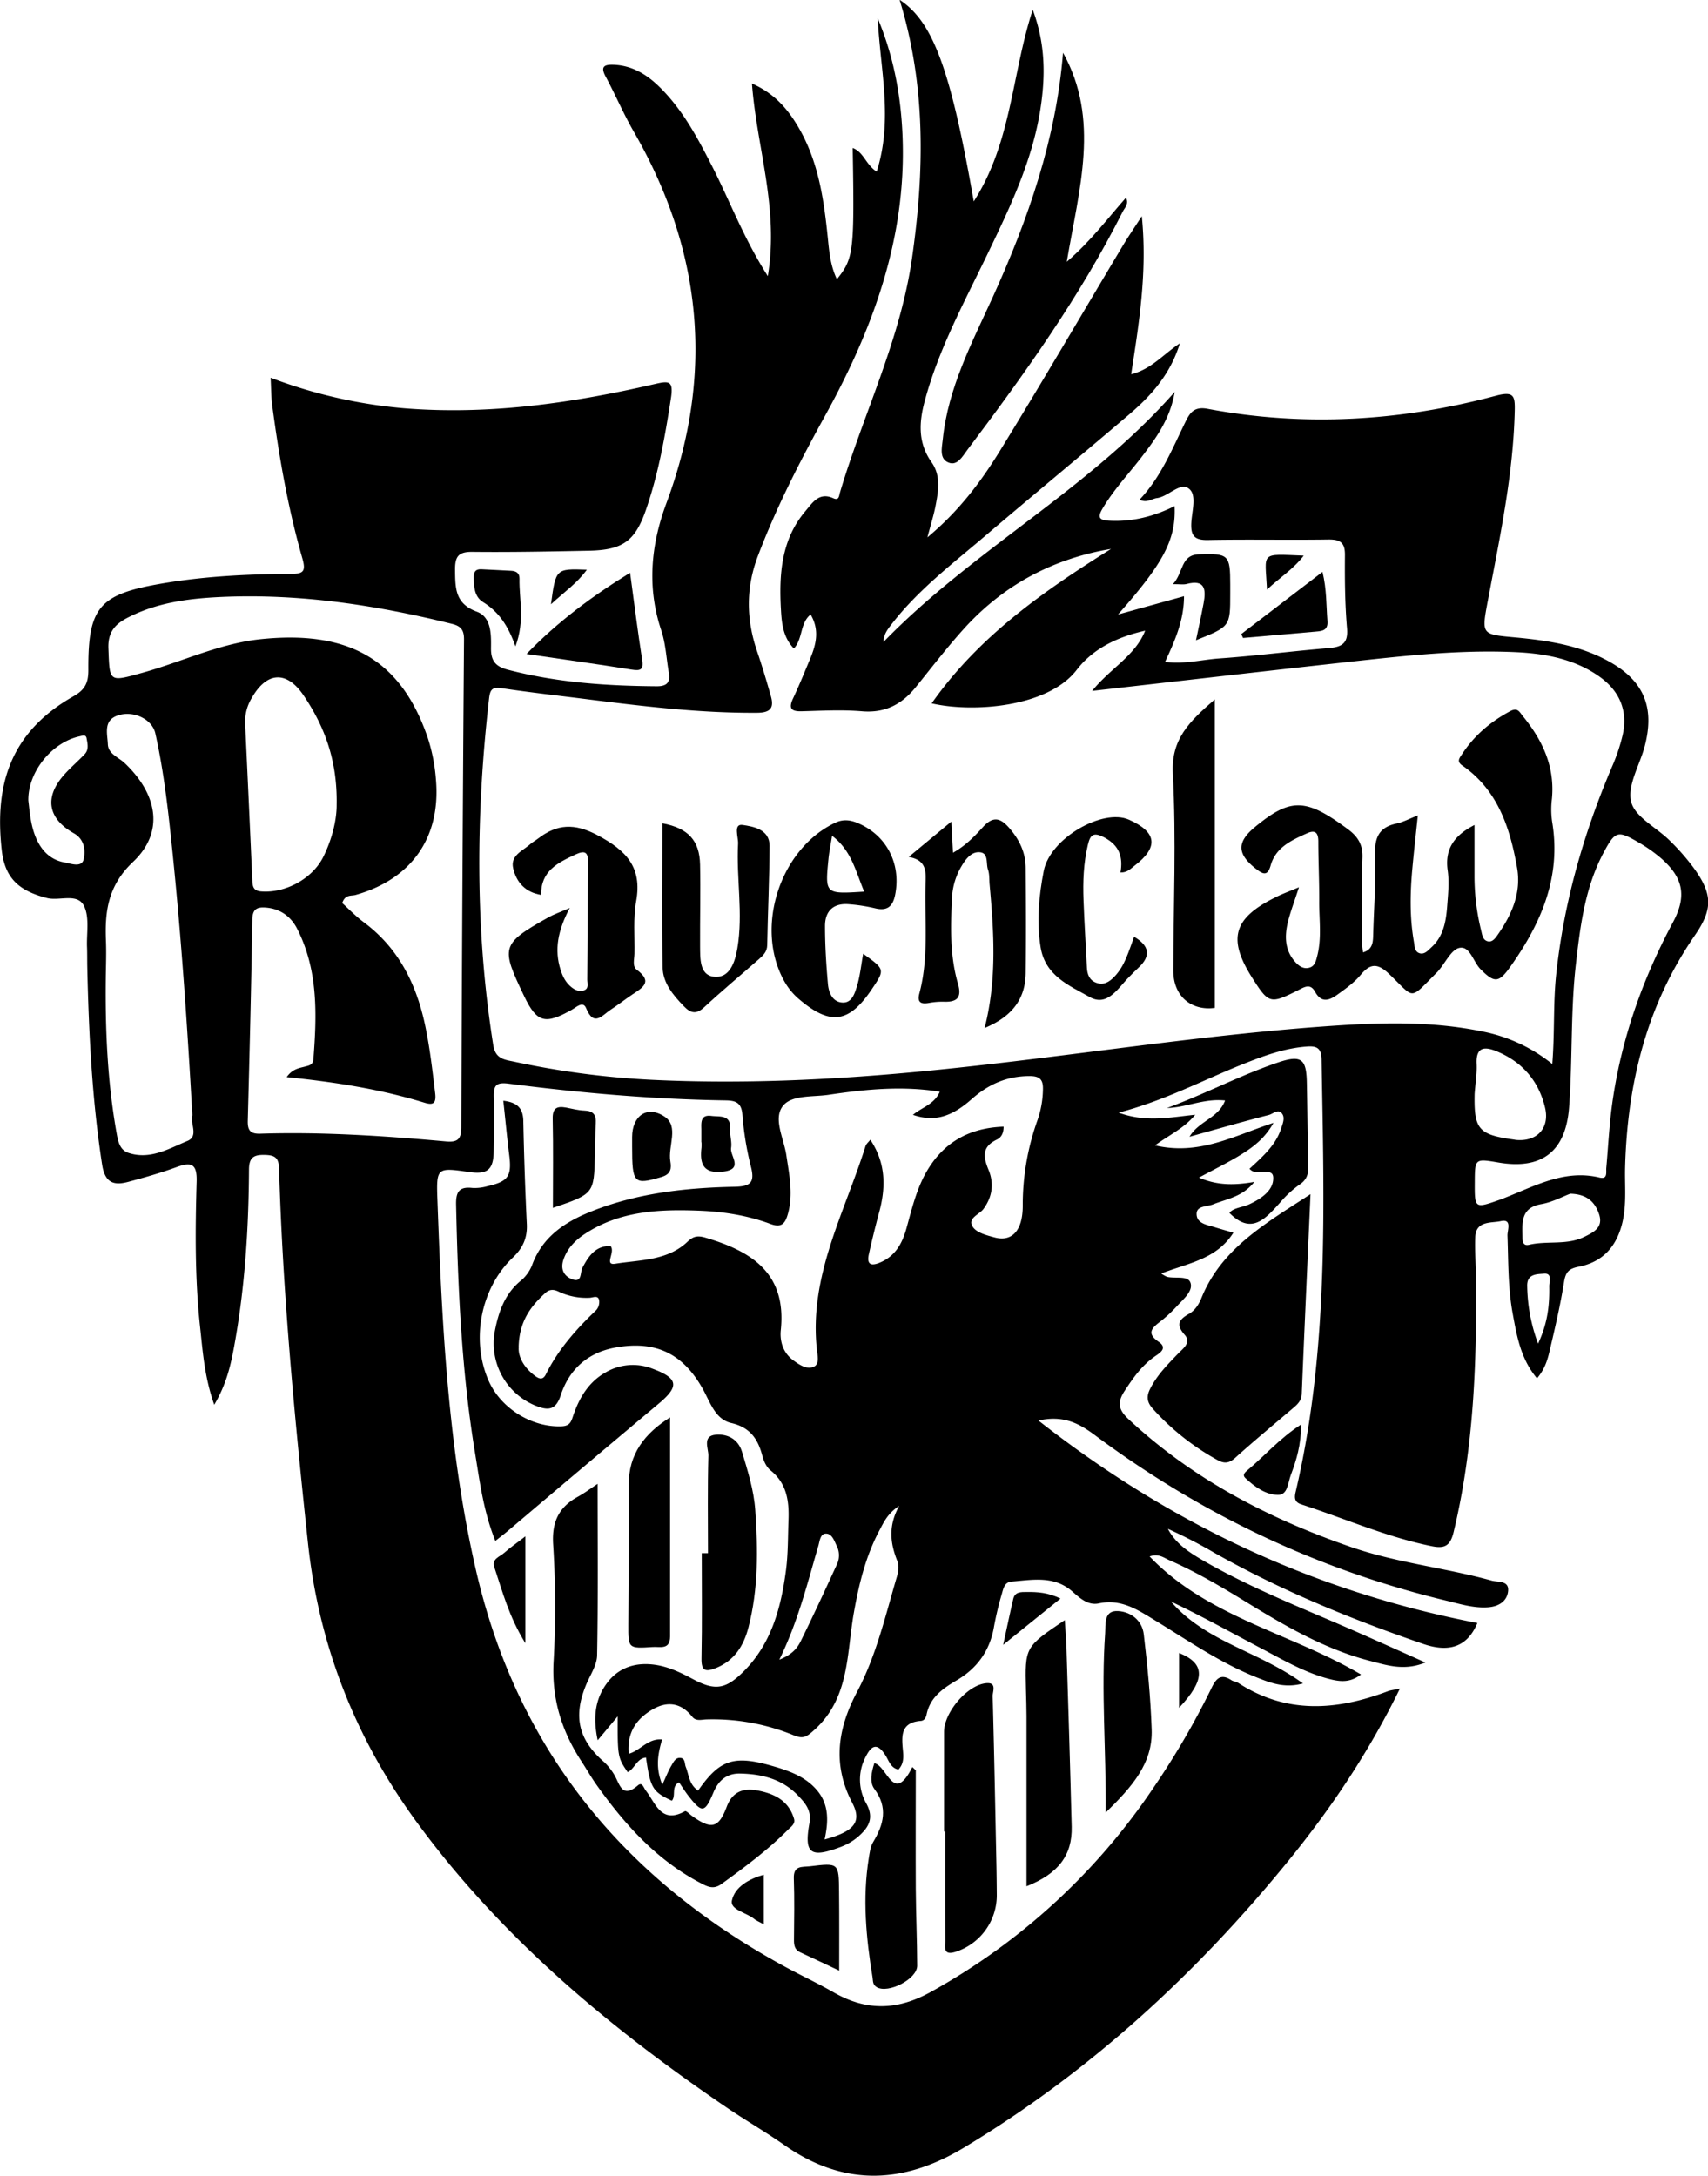 <svg xmlns="http://www.w3.org/2000/svg" viewBox="0 0 917.9 1169.24"><path d="M1033.85,1091.2c-16.71,34.19-36.92,64.25-59.87,92.47-49.66,61-106.91,113.56-174.58,154.31-32.51,19.57-64.46,20.88-96.32-1.45-10.19-7.13-21-13.37-31.29-20.37-62.64-42.68-120.34-90.72-165.66-152.3-33.2-45.13-53.11-94.9-59.12-151-7.16-66.94-13.56-133.87-15.52-201.17-.17-6-2.44-7.2-7.8-7.31-5.94-.13-8.32,1.5-8.36,7.88-.19,32.33-2.27,64.55-8.22,96.39-1.84,9.82-4.25,19.56-10.45,30-5.22-14.75-6.18-28.53-7.65-42.18-2.79-25.83-2.56-51.78-1.81-77.68.28-9.62-2.74-10.78-10.84-7.82-8.5,3.11-17.24,5.58-26,7.92-8,2.14-12.53.29-14-9.51-5.39-35-7.13-70.27-7.93-105.61-.09-3.7,0-7.41-.15-11.11-.28-7.4,1.4-15.78-1.55-21.93-3.53-7.37-13.2-2.64-20-4.4-14.63-3.76-22.55-10.29-24.27-25.71-3.74-33.51,3.4-62.85,38.68-82.78,6.38-3.61,7.9-7.58,7.86-14.23-.19-33.35,5.82-40.37,38.34-46.08,23.27-4.09,46.79-5.27,70.35-5.36,6.95,0,8.32-1.39,6.3-8.45-7.7-26.84-12.46-54.32-16.16-82-.62-4.62-.56-9.33-.87-15a264.72,264.72,0,0,0,72,16.44c45.47,3.63,89.94-2.78,134-12.94,7.89-1.82,10.64-2.24,9.12,7.58-3.13,20.31-6.68,40.44-13.41,59.88-5.82,16.83-12.44,21.61-30.54,22-20.87.42-41.75.85-62.62.62-7.63-.09-9.53,2.44-9.44,9.84.11,9.8.05,18,11.69,22.31,7.88,2.94,7.72,12.25,7.63,19.52-.09,7,2.49,10,9.16,11.71,26.28,6.87,53,8.66,80,8.85,5.55,0,7.27-2.23,6.39-7.31-1.31-7.62-1.65-15.55-4.07-22.8-7.76-23.21-5.5-46,2.75-68.19,25.88-69.5,19.34-135.84-17.5-199.75-5.52-9.59-9.87-19.85-15.12-29.6-2.82-5.24-.92-6.5,4.08-6.35,10.05.31,18,5.18,24.85,11.92,12.45,12.2,20.48,27.34,28.3,42.66,9.59,18.77,16.93,38.69,29.92,59,6.09-36.43-5.93-68.94-8.53-103.49,12.95,5.68,20.31,15,26.16,25.58,9.78,17.78,12.57,37.39,14.59,57.2.76,7.51,1.42,15.13,4.91,22.37,9-11.17,9.45-14.65,8.48-70.5,5.85,2.09,7,8.87,12.88,12.71,9-28,1.83-55.15.6-82.33,8.62,20.5,12.55,42,13.35,64,2,54.23-16,103-41.7,149.57-13.49,24.45-26.2,49.2-36.1,75.38-6.52,17.23-6.23,34.09-.37,51.25,2.71,7.93,5.11,16,7.39,24.05,1.76,6.24-.22,8.83-7.35,8.89C658,567,628,563.38,598,559.63c-15.67-2-31.38-3.73-47-6.07-5.28-.8-6.15,1.18-6.67,5.72-7.1,62.15-7.57,124.18,2.27,186.15,1.2,7.55,6.24,7.79,11.31,8.88a458.23,458.23,0,0,0,73.9,9.73c48.16,2.32,96.22.1,144.21-4.45,74-7,147.37-19.49,221.55-24.56,26.82-1.83,53.77-2.51,80.46,3a86.06,86.06,0,0,1,37.7,17.53c1.36-16.82.44-32.5,2.1-48.15,4.14-38.79,14.7-75.68,29.92-111.42a100.37,100.37,0,0,0,5.78-17.13c3-13.23-1.68-23.93-12.59-31.61-13.09-9.22-28.34-12.18-43.9-13-30-1.5-59.84,1.81-89.61,5.07-45.43,5-90.82,10.25-139,15.71,10-12.35,23.15-18.85,28.51-32.37-14.47,3.23-27.86,9.44-36.73,21-15.57,20.36-56.23,23.14-78,18.06,25.34-36.07,60.13-60.29,96.38-83-31.43,5.29-58,19.54-79.28,43.16-9,10-17.21,20.69-25.66,31.15-7.48,9.25-16.52,14-28.92,12.94-10.7-.89-21.54-.3-32.3,0-6,.18-7.15-1.75-4.66-7,3.27-7,6.19-14.13,9.15-21.26,3.18-7.64,5.15-15.36.24-23.74-5.82,4.65-4.1,13-9,18.28-5.78-6-6.52-13.43-6.93-20.55-1.1-19,0-37.8,13.15-53.32,3.75-4.44,7.3-10.36,14.93-6.91,3.17,1.43,3.08-1.23,3.6-3,12.49-42.06,32.35-81.66,38.72-125.85,6.75-46.89,7.51-93-6.66-139,18,11.82,27.45,37.47,39.86,108.35,20.45-31.83,20.34-68.21,31.69-103,7,18.7,6.81,36.26,4.09,53.61-4.35,27.85-16.52,53-28.64,78.19-12.39,25.69-26.11,50.81-33.53,78.64-3.06,11.47-3.65,22.36,3.73,32.76,5.07,7.15,3.65,15.47,2.12,23.45-.94,4.89-2.47,9.67-4.37,16.9,17.16-14.31,28.92-30.13,39.19-46.85,22.36-36.36,43.88-73.24,65.79-109.87,2.74-4.58,5.77-9,10.24-15.9,3,30.11-1.44,57-5.73,84.95,10.81-2.67,17-10.52,26.19-16.62-5.17,16.72-15.34,28-27,38-25.85,22.07-52.06,43.71-77.93,65.75-17.39,14.82-35.69,28.72-49.84,47-2.17,2.81-4.45,5.55-4.51,9.76,47.81-49.34,110-81.62,156.5-134.39-2.42,14.54-10.12,25-18.08,35.37-7,9.05-14.86,17.4-20.71,27.32-2.72,4.64-2,6.25,3.66,6.54,12.43.64,23.94-2.3,35.06-7.86.81,17.81-5.75,30.42-30.41,58.25l35.48-9.83c0,12.72-4.72,23.63-10.19,35.29,10.5,1.35,19.92-1.22,29.35-1.87,19.45-1.35,38.82-3.9,58.26-5.5,7.14-.58,10.92-2.23,10.19-10.7-1.12-13.06-1.23-26.24-1.12-39.36.06-6.8-2.65-8.41-9-8.32-21.54.32-43.1-.16-64.63.26-7.2.14-9.29-2.24-8.94-9.2.31-6.26,3.06-14.94-1.21-18.34-4.81-3.83-11,4.18-17.23,5-2.86.35-5.41,2.86-9.39.87,11.74-12.34,17.73-27.75,25-42.45,2.29-4.61,4.73-7.68,11.58-6.39,52.1,9.81,103.84,6.64,154.84-7,9.85-2.63,10.42.1,10.22,8.32-.84,34.5-8.07,68-14.43,101.73-3.49,18.43-3.5,18.12,14.72,19.81,17.1,1.59,34.08,4.14,49.53,12.45,19.44,10.47,25.66,24.85,20,46.22-2.68,10-9.44,21-7.23,29.72,2.07,8.18,13.72,13.79,20.81,20.88a120.64,120.64,0,0,1,13.22,15.19c9.82,13.79,9.71,21.85.2,35.63-25.91,37.52-36.29,79.68-37.5,124.65-.26,9.71.84,19.44-1.33,29.15-3,13.21-10.47,21.77-23.73,24.33-5.19,1-6.92,2.91-7.75,8.17-2,12.57-4.92,25-7.85,37.42-1.13,4.81-2.67,9.68-6.69,14.36-8.68-10.33-10.81-22.5-13-34.46-2.6-13.95-2.38-28.14-2.87-42.27-.1-2.84,2.66-9.18-3.65-7.75-5,1.12-13.35-.35-13.66,8.57-.26,7.39.29,14.81.37,22.22.49,45.83-1.22,91.43-12,136.33-1.84,7.69-5.09,8.92-11.79,7.56-24.15-4.91-46.66-14.85-69.94-22.41-3.67-1.19-4-3.32-3.1-7,17.93-76.54,15.19-154.31,13.88-232-.1-5.94-2.24-7.49-7.74-7.1-12.29.87-23.59,5.09-34.83,9.59-21.42,8.59-41.89,19.49-66.53,25.93,14.73,5.39,27.33,2.55,41.19,1.13-6,7.3-13.47,10.52-21.61,16.47,24,5.59,42.75-5.33,63.67-12.09-4.73,8.46-11.12,13.15-17.82,17.27s-14.06,7.71-22.22,12.13c9.84,4.25,19,4.18,29.75,2.31-6.41,8.12-14.83,9.13-22.19,12.07-3.25,1.3-8.76.68-8.84,5-.09,5.25,5.47,6,9.61,7.24,3.15,1,6.31,1.84,10.15,3-9.1,14.39-24.45,16.32-38.76,21.92a17.34,17.34,0,0,0,3,1.76c4.39,1.13,11.34-.84,12.7,3.22,1.51,4.49-3.83,8.82-7.22,12.5a72.6,72.6,0,0,1-8.86,8.23c-4.47,3.45-7.87,6.35-1,11,4.93,3.34.65,6-1.76,7.64-7.17,4.88-11.89,11.63-16.54,18.73-4,6.1-3.48,10,2.06,15.18,34.6,32.3,75.4,53.47,119.76,68.79,24.6,8.5,50.5,11.1,75.41,18,3.35.93,9.51-.18,8.84,5.72-.62,5.55-5.24,8.25-10.88,8.63-7.53.51-14.65-1.71-21.81-3.45C990,1027.47,927,997.52,869.93,955c-8.19-6.09-16.72-10.95-30.34-7.86,71.25,55.9,149,92.1,235.89,108.81-5.19,12.4-14.65,16.2-29.12,11.23-38.81-13.31-76.7-28.81-112.48-49.1a266.76,266.76,0,0,0-24.73-12.73c4.27,8.08,11.51,12.68,18.9,17,27.14,15.67,56.4,26.79,85,39.44,11,4.87,22,9.79,34.5,15.38-11.35,4.67-20.7,1.48-29.84-.88-24-6.2-45.28-18.6-66.22-31.45-13.48-8.27-27.07-16.32-41.58-22.65-3-1.29-5.73-3.73-10.59-2,31.48,32.83,76,41.2,113.61,63.43-5.36,4.11-10.23,4-15.63,2.76-13.61-3.22-25.52-10.22-37.68-16.63-16.2-8.53-32.18-17.47-48.79-25.32,18.58,21.68,47.6,26.86,70.92,44-9.87,2.72-17.36-.28-24.56-3.12-19.83-7.82-37.28-20-55.33-31-9.19-5.62-18-11.43-29.8-8.9-5.81,1.25-10.2-2.81-14.23-6.37-9.83-8.68-21.4-6.28-32.72-5.35-3.82.31-4.42,3.91-5.21,6.68a167.09,167.09,0,0,0-4.2,17.62c-2.2,12.8-9,22.28-20.06,28.77-7.41,4.36-14.24,9.09-16.15,18.25-.36,1.77-1.22,3.4-3.07,3.54-11.24.85-10.33,8.53-9.6,16.4.31,3.3.33,6.8-2.48,9.74-4.11-.75-5.17-4.81-6.93-7.58-5.06-8-8.2-4.34-11,1.42a25.92,25.92,0,0,0,.62,24.32c4.59,8.26,1,13.32-4.56,18.13a31.46,31.46,0,0,1-9.54,5.45c-15.82,5.95-19.34,3.41-16.43-12.75,1.23-6.84-1.94-10.61-5.94-14.83-8.51-9-19.39-11.71-31.1-12-7.13-.2-11.74,3.46-14.56,10.22-4.61,11-6.1,11.09-13.29,1.94-1.85-2.36-3.43-4.92-5.15-7.43-4.43,2.28-1.48,7.09-3.88,9.88-10.31-4.79-11.59-6.91-13.89-23.21-5,.46-6,6-9.83,7.85-5.33-7.68-5.48-8.49-5.37-30l-10.76,12.86c-2.56-12-1.49-21.72,4.71-30.35,6.5-9,16.08-11.83,26.83-10.1,7,1.13,13.39,4.24,19.66,7.6,11.75,6.32,17.49,5.5,27-3.91,15.15-15,20.33-34.47,23-54.73,1.16-9,1-18.13,1.35-27.21.34-10-1-19.4-9.67-26.34-2.17-1.74-3.66-4.94-4.38-7.74-2.35-9.1-6.56-15.35-16.72-17.71-8.59-2-11.24-10.94-15.1-17.94-10.69-19.35-25.43-26.49-47-22.65-15,2.68-25,11.71-29.58,25.77-2.78,8.44-7.26,8-13.6,5.46a36.14,36.14,0,0,1-21.76-40.14c2-10.36,5.43-20.16,14.13-27.13a21,21,0,0,0,6.18-9.09c5.59-14.31,17-22.06,30.48-27.57,25-10.2,51.38-13.13,78-13.67,8.8-.18,11-2.35,8.77-11a164.25,164.25,0,0,1-4.54-27.81c-.53-6.44-3.61-7.53-9.06-7.61-39.07-.59-77.94-4-116.66-9-7-.9-8,1.36-7.87,7.24.27,9.76.1,19.53-.06,29.29S543.38,815,533.69,813.6c-17.49-2.52-17.74-2.51-17.08,15.47,2.43,66.59,5.66,133.1,20.67,198.4,22.38,97.38,80.34,166.86,167.19,213.78,8.27,4.47,16.82,8.45,25,13.15,17.61,10.16,34.35,9.82,52.41-.26a345.29,345.29,0,0,0,118.83-108.65,429.48,429.48,0,0,0,32-54.82c2.5-5.17,5.12-7.58,10.57-4,1.11.72,2.62.79,3.73,1.51,25.89,16.79,52.79,14.82,80.2,4.49C1028.68,1092.07,1030.37,1091.93,1033.85,1091.2ZM435.58,762.59c3.07-4.37,6.57-4.8,9.71-5.62,2.42-.63,4.42-.94,4.66-4.07,1.86-23.94,2.59-47.79-8.72-70-3.33-6.55-9-10.78-16.74-11.42-4.79-.39-7.28.69-7.37,6.46-.58,36-1.47,72-2.44,108-.14,5.09,1.22,7.22,6.71,7.05,33.35-1.06,66.58,1.17,99.76,4.15,6.1.54,8.24-1,8.27-7.42q.5-131.25,1.46-262.49c0-4.92-1.65-7-6.4-8.21-40.64-10.09-81.78-16.34-123.74-14.49-17.42.77-34.83,2.94-50.78,11.23-6.83,3.55-10.51,7.87-10.18,16.46.7,18.14.14,18.11,18.22,13.09,21.31-5.92,41.58-15.82,63.82-18.1,46.55-4.77,75.12,10.48,89.63,53.18a95.71,95.71,0,0,1,4.37,22.68c2.55,31-13.37,53.24-43.26,61.62-2.21.62-5.6-.4-7.12,4.37,3.57,3.21,7.29,7.12,11.56,10.28,18.58,13.81,28.14,32.91,32.88,54.94,2.61,12.16,4,24.5,5.49,36.85.69,5.69-1.1,6.62-5.77,5.19C485.74,769,461.22,765.19,435.58,762.59ZM820.85,789.2c.09,4.2-1.81,6.12-3.71,7-7.93,3.87-7.31,9.07-4.36,16.22s2.17,14.33-2.72,21c-2.25,3.08-9,5-5.64,9.8,2.16,3.06,7.44,4.39,11.58,5.51,9.29,2.52,15.17-3.58,15.16-17a135.31,135.31,0,0,1,8.05-46.39A52.41,52.41,0,0,0,842,769.64c.2-5.38-1.23-7.66-7.32-7.62-12.15.06-22,4.43-31,12.41-11.33,10.05-20.61,12.17-31.54,8.43,4.66-4,11.43-5.53,14.44-12.44-20.54-3.28-40.21-1.24-59.83,1.67-8.58,1.27-20-.06-24.65,6.19-5.09,6.83.67,17.33,2,26.19,1.55,10.63,3.89,21.17.76,31.92-1.44,4.92-3.39,7.29-9.26,5.1-12.35-4.61-25.39-6.64-38.51-7.14-21.31-.81-42.42.12-61.14,12.42-5.16,3.4-9.36,7.59-11.51,13.59-1.8,5-.24,8.93,4.4,10.79,5.6,2.24,4.38-3.56,5.63-6,3.38-6.45,7.14-12,15.17-11.8,2.79,3.27-3.75,10.53,2.56,9.52,13.31-2.14,28-1.56,38.81-11.85,3.06-2.9,5.36-3.42,9.61-2.17,25,7.36,43.67,19.22,40.51,49.67-.61,5.85,1.14,12.15,6.62,16.19,3.3,2.44,7.24,5.12,11,3.55,3.34-1.38,2.12-6.1,1.79-9.09-4.39-39.67,14.85-73.65,26.13-109.54.35-1.11,1.47-2,2.57-3.41,8.47,12.73,8.37,25.67,4.72,39.12q-3,11.14-5.51,22.43c-1.22,5.52,1.16,6.51,6,4.46,8.3-3.5,12-10.4,14.22-18.44,2.7-9.69,5-19.51,9.74-28.51C787.43,798.37,801.5,789.89,820.85,789.2ZM384.9,783.07c-2.68-47.36-5.82-94-10.58-140.45-2.23-21.69-4.55-43.43-9.32-64.76-1.67-7.46-11.09-12.06-19.17-9.94-9.12,2.4-6.58,9.9-6.35,15.78.2,5.25,5.81,7,9.12,10.19,17.84,17,21.17,37.18,4.44,53-13.35,12.63-15.23,26.3-14.59,42.33.27,6.71,0,13.45-.09,20.17-.32,27.94.9,55.76,5.83,83.34.81,4.53,1.7,9,6.4,10.58,11.62,3.84,21.7-2.3,31.67-6.43C388.55,794.26,383.45,787.19,384.9,783.07Zm689.18,36.12c-.07,14,0,14,13,9.45,1.58-.55,3.14-1.19,4.69-1.81,15.83-6.34,31.21-14.63,49.32-10.28,4.6,1.1,3.45-2.89,3.67-5.2,1-11,1.54-22.16,3-33.14,4.68-35,16.19-67.75,32.83-98.83,7.63-14.26,5.53-24.2-6.86-34.81a79,79,0,0,0-11.54-8.07c-11.31-6.61-12.61-6.32-18.92,5.52-10,18.79-12.55,39.5-14.89,60.24-2.87,25.45-1.71,51.08-3.61,76.56-1.79,23.8-14.71,33.61-37.9,29.67C1074.14,806.32,1074.14,806.32,1074.08,819.19ZM656.69,1146c12-17.2,19.6-19.36,42.14-12.56,8.46,2.56,16.54,5.84,22.25,13,6.09,7.66,5.58,16.59,3.6,25.83,15.79-4.26,20.24-9.36,14.84-19.7-10.86-20.76-7.72-40.14,2.58-59.58s15.21-40.8,21.35-61.7c.89-3,1.38-5.91.22-8.85-3.65-9.27-4.94-18.57,1.08-29.43-6.26,4.11-8.27,8.78-10.6,13.15-7.35,13.79-11,28.75-13.71,44-4,22.14-2.15,46.08-21.42,63.36-3.85,3.45-5.73,4.89-10.7,2.87a114.47,114.47,0,0,0-47.22-8.63c-2.55.08-5.54,1.11-7.56-1.42-6-7.57-13.44-8.6-21.45-3.88-8.64,5.09-13.73,12.46-12.68,23.79,6.38-1.84,10.27-8.39,17.93-7.7-2.27,7.75-3.68,15.14.12,24.27,2.09-4.48,3.22-7.47,4.84-10.17,1.13-1.89,2.24-4.59,5.05-4.18,2.51.37,2,3.11,2.73,4.88C651.8,1137.66,651.83,1142.78,656.69,1146ZM462.44,616.14c.42-23.61-6.43-41.94-17.77-58.69-9.11-13.45-19.79-12.79-27.83,1.34a24.49,24.49,0,0,0-3.6,13.42q2,42.28,3.88,84.58c.14,3.32.5,5.68,4.8,6,13,1,27.53-6.81,33.37-18.62C460.12,634.41,462.52,624,462.44,616.14ZM1074,771.65c-.38,19,2.06,21.88,21.17,24.51.33.05.66.14,1,.17,11.23,1.1,18.29-6.26,15.69-17.3-3.36-14.23-12.1-24.45-25.64-30.16-6.42-2.71-11.66-3-11.13,6.76C1075.32,760.94,1074.35,766.31,1074,771.65Zm-513.7,136c-.42,4.87,2.47,10.58,8.11,15,2.31,1.82,4.67,3.29,6.48-.36,6.65-13.39,16.37-24.31,27.08-34.52a6.68,6.68,0,0,0,1.5-5.46c-.68-2.69-3.32-1.18-5.14-1.14a34.83,34.83,0,0,1-16.5-3.26c-2.63-1.29-4.88-1.47-7.27.7C566.61,885.84,560.54,894,560.25,907.63ZM296.74,613.86c.79,6.69,1.33,14.06,4.46,20.92,3,6.55,7.8,11.11,14.85,12.4,3.53.64,9.44,3,10.45-1.74s.46-10.67-5.33-13.92c-14.16-8-15.94-19.56-4.91-31.74,3.38-3.73,7.2-7,10.7-10.67,2.45-2.52,1.6-5.75,1.09-8.61-.41-2.31-2.42-1.31-4-1C309.33,582.81,296.56,598.51,296.74,613.86Zm828.67,211.38c-4.19,1.56-9.66,4.56-15.49,5.57-11.56,2-10.25,10.37-10.2,18.33,0,2.11.62,4.24,3.49,3.56,9.78-2.34,20.29.37,29.74-4.28,5-2.45,10.19-5,8-11.95C1138.82,829.93,1134.59,825.46,1125.41,825.24ZM700.35,1075.65c6.67-2.62,9.58-6.06,11.46-9.89,6.8-13.78,13.25-27.74,19.66-41.71a11.35,11.35,0,0,0-.4-9.76c-1.28-2.73-2.49-6.4-5.69-6.37-3,0-3.34,3.89-4,6.33C715.46,1034.4,710.53,1054.84,700.35,1075.65ZM1108.1,905.81c5.18-11,6.19-20.8,6-30.73-.06-2.46,1.82-7.28-2.85-6.87-3.56.3-9.27-.06-9,6.78A92.25,92.25,0,0,0,1108.1,905.81Z" transform="translate(-281.52 -183.73)"/><path d="M979.6,660.55c-2.45,7.63-4.6,13.16-6,18.87-1.75,7.4-1.66,14.78,3.75,21,2,2.32,4.57,4.33,7.91,3.33,2.94-.88,3.47-3.65,4.17-6.35,2.48-9.66,1-19.43,1.06-29.15.06-10.77-.48-21.54-.49-32.3,0-4.58-1.56-6.42-6-4.44-8.34,3.76-16.89,7.54-19.64,17.39-1.68,6-4.3,4.5-7.74,1.85-10.31-8-10.55-14.39-.77-22.49,19.27-15.94,27.51-15.7,50.2,1.21,5.16,3.85,7.92,8.16,7.67,15.15-.56,15.8-.13,31.63-.08,47.45,0,1,.22,2,.4,3.49,5.59-1.67,5.34-6.1,5.47-10.32.4-14.13,1.47-28.28,1-42.38-.31-9.18,2.26-14.61,11.53-16.56,3.53-.74,6.84-2.56,11.44-4.36-1.06,10.18-2.1,19.33-2.94,28.5-1.21,13.1-1.47,26.19.8,39.23.41,2.33.33,5.21,2.68,6.2,2.91,1.22,5-1.42,6.86-3.14,6.42-5.9,7.75-13.93,8.37-22,.48-6.37,1.17-12.9.28-19.15-1.69-11.82,3.7-19,14.4-24.5,0,9.56,0,18.71,0,27.86a121.18,121.18,0,0,0,3.6,28.94c.55,2.31.86,5,3.44,5.69s4.19-1.7,5.52-3.61c7.54-10.77,12.66-22.54,10.32-35.87-3.78-21.45-10.32-41.75-29.48-55-3.13-2.17-1.43-4-.24-5.85,6.54-10.1,15.36-17.63,26-23.31,4.15-2.22,5,.48,7,2.87,10.56,13,17.14,27.17,15.43,44.41a46.15,46.15,0,0,0,.13,12.09c5,29.67-5.88,54.64-22.54,78.06-6.08,8.57-8.47,8.8-16,1.16-3.88-3.95-5.6-12.46-11.21-11.4-4.36.82-7.54,7.88-11.25,12.17a9.78,9.78,0,0,1-.65.77c-15.56,15.49-11.7,14.68-25.86,1.19-6-5.74-10-6.11-15.35.36-3.38,4.07-7.89,7.29-12.23,10.43s-8.75,5.18-12.32-1.35c-2.6-4.73-5.88-2.42-9.34-.68-14.73,7.42-15.58,7.12-24.37-6.69-13.27-20.85-10.28-31.91,11.72-43C970,664.33,974,662.91,979.6,660.55Z" transform="translate(-281.52 -183.73)"/><path d="M552,775.27c7.93.93,10.63,4.37,10.76,10.92.37,18.48,1,37,1.88,55.44.33,7.28-2.11,12.78-7.41,17.81-17.34,16.46-22.71,44.09-13.26,66,6.56,15.19,23.46,25.53,39.51,24.79,4.7-.21,5.13-3,6.27-6.25,3.29-9.4,8.25-17.64,17.27-22.73a28.89,28.89,0,0,1,25.25-1.94c13.75,5.11,14.36,9.42,3.45,18.58q-40.53,34-80.89,68.26c-2,1.71-4.12,3.31-7.1,5.68-6.32-15.57-8.32-31.42-10.88-47-7.29-44.2-9.24-88.84-10.22-133.56-.16-7,1.59-9.93,8.78-9.12a24.59,24.59,0,0,0,8-.93c11.4-2.59,13.22-5.46,11.74-17C554,794.92,553.14,785.6,552,775.27Z" transform="translate(-281.52 -183.73)"/><path d="M985.8,825.48c-1.67,37.57-3.27,72.45-4.7,107.33-.14,3.52-2.1,5.46-4.42,7.44-10.48,8.94-21.13,17.71-31.35,26.94-3.38,3.06-6,3.16-9.68,1.09a132.63,132.63,0,0,1-34.58-27.45c-3.2-3.56-3.56-6.6-1.42-10.81,3.72-7.35,9.35-13,15-18.85,2.57-2.68,7.29-5.88,3.52-10.11-4.88-5.49-3-8.27,2.34-11.26,3.3-1.87,5.33-5.2,6.72-8.63C938,854.78,961.07,841.55,985.8,825.48Z" transform="translate(-281.52 -183.73)"/><path d="M852.81,212.06c20,36,8.68,72.82,2,112.36,13.13-11.35,21.82-23.16,31.86-34.51,1.64,3.57-.71,5.42-1.72,7.42-23.07,45.85-52.81,87.37-83.58,128.2-2.5,3.32-5.31,8.68-10,6.82-5.23-2-3.65-8-3.18-12.56,2.84-27.65,15.69-51.9,26.93-76.55C834.12,301.4,849.07,258.53,852.81,212.06Z" transform="translate(-281.52 -183.73)"/><path d="M602.68,981.17c0,31.18.3,61.68-.27,92.16-.1,5.35-3.78,10.65-5.94,15.92-7,16.92-4.05,29.36,9.4,41.14a31.34,31.34,0,0,1,5.69,7c3,4.84,4,13.33,12.79,5.82,2.35-2,3.09,1.32,4.2,2.74,5.35,6.83,8.25,18.28,21.12,11.11.6-.33,2.53,1.7,3.84,2.63,10.33,7.44,14.26,6.43,18.52-4.9,3-8,8.6-10.38,16.78-8.8,9.2,1.77,16.57,5.56,19.43,15.16.82,2.73-1.56,4.23-3.19,5.86-11,11-23.37,20.21-35.92,29.28-4.22,3-7.4,1.36-11-.54-23.64-12.32-40.82-31.48-56-52.79-2.91-4.1-5.4-8.51-8.15-12.72-10.77-16.48-16.14-34-14.91-54.21a530.82,530.82,0,0,0-.29-62.56c-.7-12,3.15-19.82,13.29-25.38C595.87,986,599.36,983.35,602.68,981.17Z" transform="translate(-281.52 -183.73)"/><path d="M587.71,671.67c-6.43,12.19-8.36,22.41-4.93,33.24,1.13,3.6,2.75,6.84,5.73,9.26,1.9,1.54,4.09,2.58,6.51,1.91,3.23-.9,2.08-3.83,2.1-5.93.21-20.83.17-41.66.47-62.5.08-5.71-1.37-7.26-6.89-4.66-9.36,4.4-18.52,8.7-18.39,21.66-8.52-1.38-13.25-6.79-15-14.23-1.66-7,5.11-9.4,9.2-13.06,1.25-1.11,2.77-1.9,4.1-2.93,10.26-7.88,19.54-8.47,32-1.86,15.4,8.19,24.13,17.1,20.79,35.52-1.65,9.15-.73,18.77-.91,28.17-.06,3-1.27,6.79,1.28,8.67,8.89,6.56,2.86,9.7-2.51,13.31-3.9,2.62-7.6,5.55-11.54,8.11-4.47,2.9-9,9.53-13.22-.83-1.67-4.06-5.21-.51-7.61.83-14.18,7.94-18.71,7.41-25.74-7.38-12.42-26.09-12.62-27.79,12.9-42.15C578.88,675.2,582.07,674.13,587.71,671.67Z" transform="translate(-281.52 -183.73)"/><path d="M745.4,696.3c11.8,8.43,11.8,8.43,4.5,19.25-12.24,18.11-22.29,19.45-39.22,4.92a35.2,35.2,0,0,1-7.6-9.28c-16.22-28.86-2.45-71.3,27.34-85.33,4.09-1.92,7.76-1.52,11.6,0,15.7,6.37,23.77,21.64,20.64,38.34-1.21,6.52-4.11,9.34-11,7.62a90.28,90.28,0,0,0-13.9-2.14c-8.38-.73-12.89,3.68-12.87,11.74,0,10.41.65,20.84,1.58,31.21.39,4.32,2.25,9.2,7.21,9.83,5.53.7,7.12-4.64,8.33-8.6C743.69,708.47,744.23,702.72,745.4,696.3Zm.54-33.41c-4.59-10.86-6.78-22.06-17.25-30-.81,5.11-1.57,8.73-1.93,12.38C724.88,664.25,724.92,664.25,745.94,662.89Z" transform="translate(-281.52 -183.73)"/><path d="M788.85,1168q0-26.76,0-53.51c0-10.42,12.28-25,22.37-26.16,6.29-.73,3.7,4.44,3.77,6.94.82,29.94,1.38,59.88,2,89.83.12,5.72.17,11.44.22,17.16a31.91,31.91,0,0,1-22.27,30.44c-6.85,2.15-5.37-2.89-5.39-6.14-.13-19.52-.07-39-.07-58.56Z" transform="translate(-281.52 -183.73)"/><path d="M769.87,644.25l22.91-19c.32,6.05.58,10.91.9,16.74,6.77-3.79,11.6-8.84,16.17-13.88,5.67-6.24,9.68-4.58,14.41,1,5.25,6.14,8.43,13,8.49,21,.13,18.84.21,37.69,0,56.53-.17,14.39-7.82,23.65-22.09,29.56,6.71-26.16,5-51.61,2.69-77.06-.25-2.68,0-5.54-.85-8-1.18-3.26.39-8.75-4.14-9.37s-7.74,3.44-10,7.27a36.66,36.66,0,0,0-5.22,17.19c-.76,15.48-1.19,31,3.18,46.08,2.14,7.37-.25,10-7.44,9.76a38.72,38.72,0,0,0-8,.63c-4.4.81-6.6-.19-5.27-5.15,5.12-19.17,2.77-38.77,3.28-58.21C779,652.94,780.13,646.07,769.87,644.25Z" transform="translate(-281.52 -183.73)"/><path d="M637.48,626.17c13.83,2.6,20,9.18,20.27,22.25.3,14.44-.08,28.89,0,43.34.07,6.65-.45,15.85,7.22,16.85,8.74,1.14,11.57-7.92,12.82-15.25,3.19-18.71-.62-37.54.38-56.29.18-3.51-2.71-10.79,2.51-10,5.38.81,14.46,2.21,14.42,11.23-.08,17.8-.95,35.59-1.27,53.38-.07,3.57-2.18,5.49-4.41,7.46-9.82,8.66-19.9,17-29.5,25.93-4.34,4-7.31,3.12-10.92-.61-5.74-5.92-11.2-12.46-11.37-20.74C637.13,677.9,637.48,652.08,637.48,626.17Z" transform="translate(-281.52 -183.73)"/><path d="M934.38,559.57V725.4c-12.71,1.65-22.36-6.28-22.32-20.13.11-35.28,1.6-70.63-.24-105.81C910.86,581,920.51,571.63,934.38,559.57Z" transform="translate(-281.52 -183.73)"/><path d="M662,1018.42c0-17.48-.27-35,.21-52.43.11-3.81-3.43-10.62,4-11.23,6.25-.52,12,2.33,14.07,9.16,3.07,10.28,6.37,20.58,7.12,31.33,1.49,21.18,1.73,42.37-3.67,63.14-2.55,9.79-7.53,17.84-17.62,21.81-5.63,2.21-7.73,1.37-7.6-5.3.38-18.82.14-37.65.14-56.47Z" transform="translate(-281.52 -183.73)"/><path d="M833.18,1197.44c0-31.09,0-61.28,0-91.46,0-4.71-.17-9.42-.29-14.14-.57-23-.57-23,20.85-37.44.34,5.46.77,10.3.92,15.15,1,32,2,63.91,2.8,95.88C857.8,1180.62,850.49,1190.59,833.18,1197.44Z" transform="translate(-281.52 -183.73)"/><path d="M751.4,1131.3c7,1.29,10.17,22.54,20.42,2.06l1.85,1.75c0,21.24-.11,42.49,0,63.73.09,13.77.72,27.54.75,41.31,0,7.17-15.56,15.13-21.71,11.52-2.23-1.3-2-3.26-2.26-5.15-3.49-21.29-5.49-42.63-2.05-64.13.48-3,.84-6.19,2.32-8.65,5.73-9.55,8.17-18.58.63-28.7C748.79,1141.57,749.79,1136.18,751.4,1131.3Z" transform="translate(-281.52 -183.73)"/><path d="M891,687.15c8.2,4.84,9.27,10.26,2.25,16.73-1.73,1.59-3.36,3.28-5,4.94-6,6-11.56,16.15-21.21,10.69-10.81-6.12-23.81-11.32-26.29-26.75-2.24-13.9-.9-27.68,1.69-41,3.41-17.61,31.77-33.71,45.73-27.54,15.12,6.67,16.15,14.8,3,24.8-2,1.56-3.93,3.71-7.48,3.6,1.36-8.21-.45-14.45-8.69-18.82-6-3.17-7.59-1.27-8.82,3.83-2.38,9.88-2.75,19.95-2.36,30,.46,12.08,1.21,24.14,1.82,36.22.18,3.6,1.4,6.67,4.95,8,4,1.56,7.07-.4,9.8-3.23C886.12,702.67,888.13,694.81,891,687.15Z" transform="translate(-281.52 -183.73)"/><path d="M641.63,945.46c0,39.83,0,78.77,0,117.71,0,7.36-5.43,5.42-9.29,5.68-13.22.88-13.22.78-13.16-12.16.1-24.87.44-49.75.2-74.62C619.26,965,628.08,954,641.63,945.46Z" transform="translate(-281.52 -183.73)"/><path d="M908.67,779.17c20.63-7.57,39.65-17.73,59.94-24.54,12.47-4.18,15-1.6,15.22,11.08.3,14.81.39,29.63.79,44.44.11,4.34-.69,7.54-4.71,10.19a56.69,56.69,0,0,0-10.36,9.55c-7.85,8.69-15.42,17.78-27.34,5.64,2.25-2.81,6.95-2.86,10.77-4.65,6.38-3,13-7.41,12.8-14.26-.2-6.21-8.88-.08-12.75-4.78,6.71-6.29,14-12.4,17-21.68.84-2.58,2.1-5.53.62-7.76-2.07-3.14-4.94-.07-7.18.5-13.92,3.58-27.74,7.56-42.69,11.72,5-8.51,15.54-9.94,19.11-19.48C928.57,773.9,918.83,779,908.67,779.17Z" transform="translate(-281.52 -183.73)"/><path d="M875.74,1157.81c.25-34-2.5-65.12-.31-96.27.34-4.92-.88-12.5,7-12,6.93.4,12.92,5.13,13.77,12.51,2,17,3.65,34,4.24,51.09C901.09,1131.42,889.85,1144,875.74,1157.81Z" transform="translate(-281.52 -183.73)"/><path d="M620.14,491.53c2.29,16.8,4.12,31.74,6.47,46.61.87,5.48-.67,6.24-5.73,5.43-18.16-2.93-36.39-5.44-56.4-8.38C581.21,517.85,599.57,504.24,620.14,491.53Z" transform="translate(-281.52 -183.73)"/><path d="M732.51,1242.77c-6.64-3.14-13.79-6.53-21-9.87-2.91-1.36-3.32-3.75-3.3-6.62.09-11,.31-22.09-.08-33.11-.24-7,4.37-6,8.62-6.47,15.5-1.86,15.57-1.92,15.69,13.74C732.59,1214.37,732.51,1228.3,732.51,1242.77Z" transform="translate(-281.52 -183.73)"/><path d="M578.66,832.84c0-16.49.23-32.2-.11-47.9-.13-5.82,2.35-6.87,7.18-6,3.28.62,6.57,1.52,9.88,1.62,4.8.16,6.4,2.34,6.1,6.93-.37,5.67-.31,11.37-.46,17.05C600.72,825.31,600.72,825.31,578.66,832.84Z" transform="translate(-281.52 -183.73)"/><path d="M948.58,524.49l43.66-33.42c2.29,9.37,2,17.94,2.66,26.42.38,5-2.72,5.37-6.28,5.67q-19.54,1.68-39.08,3.41Z" transform="translate(-281.52 -183.73)"/><path d="M911.87,497.66c5.78-6.29,4-15.73,14-16.05,15.9-.52,16.79.23,16.79,16.17,0,1.68,0,3.36,0,5,0,17.66,0,17.66-18.4,25,1.43-6.92,2.88-13.37,4.09-19.87,1.34-7.18.92-13-9.11-10.35C917.63,498,915.89,497.66,911.87,497.66Z" transform="translate(-281.52 -183.73)"/><path d="M621.23,799.8c0-1.68,0-3.35,0-5,0-11.24,7.91-17.25,17.33-11.06,8.1,5.31,1.79,16,3.22,24.16.62,3.61.4,6.81-4.67,8.32C622.19,820.63,621.22,819.83,621.23,799.8Z" transform="translate(-281.52 -183.73)"/><path d="M558.53,531.08c-4-11.28-9.1-18.65-17.43-23.79-4.72-2.92-4.93-8.36-5-13.5,0-3,1.26-4.29,4.19-4.13,5.34.29,10.69.51,16,.82,2.64.15,4.48,1.23,4.41,4.26C560.47,505.91,563.72,517.24,558.53,531.08Z" transform="translate(-281.52 -183.73)"/><path d="M563.85,1009.38v57.4c-8.92-14.41-12.33-27.86-16.69-40.88-1.48-4.44,2.94-5.53,5.23-7.58C555.61,1015.43,559.21,1013,563.85,1009.38Z" transform="translate(-281.52 -183.73)"/><path d="M980.76,949.25c0,11-2.53,19.19-5.57,27.26-1.53,4.07-1.59,10.68-6.92,10.6-6.62-.11-12.45-4.33-17.42-9-1.61-1.49-.74-2.7.77-4C960.94,966.37,968.93,956.94,980.76,949.25Z" transform="translate(-281.52 -183.73)"/><path d="M658.44,797.56c0-2.33,0-4.66,0-7-.1-3.83-.35-7.88,5.35-7.13,4.54.6,10.69-.9,10.14,7.25-.22,3.29,1,6.73.49,9.93-.7,4.37,6.94,11.43-4.26,12.76-10.59,1.27-12.68-4.08-11.65-12.82a25,25,0,0,0,0-3Z" transform="translate(-281.52 -183.73)"/><path d="M851.45,1042.81l-30.81,24.86c2.19-10,3.7-17.4,5.43-24.71.91-3.85,4.16-3.66,7.23-3.68C839,1039.23,844.67,1039.54,851.45,1042.81Z" transform="translate(-281.52 -183.73)"/><path d="M692,1217.9c-2.74-1.5-4-2-5-2.77-4.14-3.56-13.22-5-12.16-10,1.53-7.26,9-11.6,17.14-13.92Z" transform="translate(-281.52 -183.73)"/><path d="M915.15,1072.05c14.26,5.69,14.23,14.37,0,29.48Z" transform="translate(-281.52 -183.73)"/><path d="M962.42,500.57c-1-20.53-4.07-19.15,19.73-18.24C976.6,489.6,969.41,494,962.42,500.57Z" transform="translate(-281.52 -183.73)"/><path d="M577.62,508.46c2.59-19.15,2.59-19.15,19.28-18.56C591.74,497.09,585,501.66,577.62,508.46Z" transform="translate(-281.52 -183.73)"/></svg>